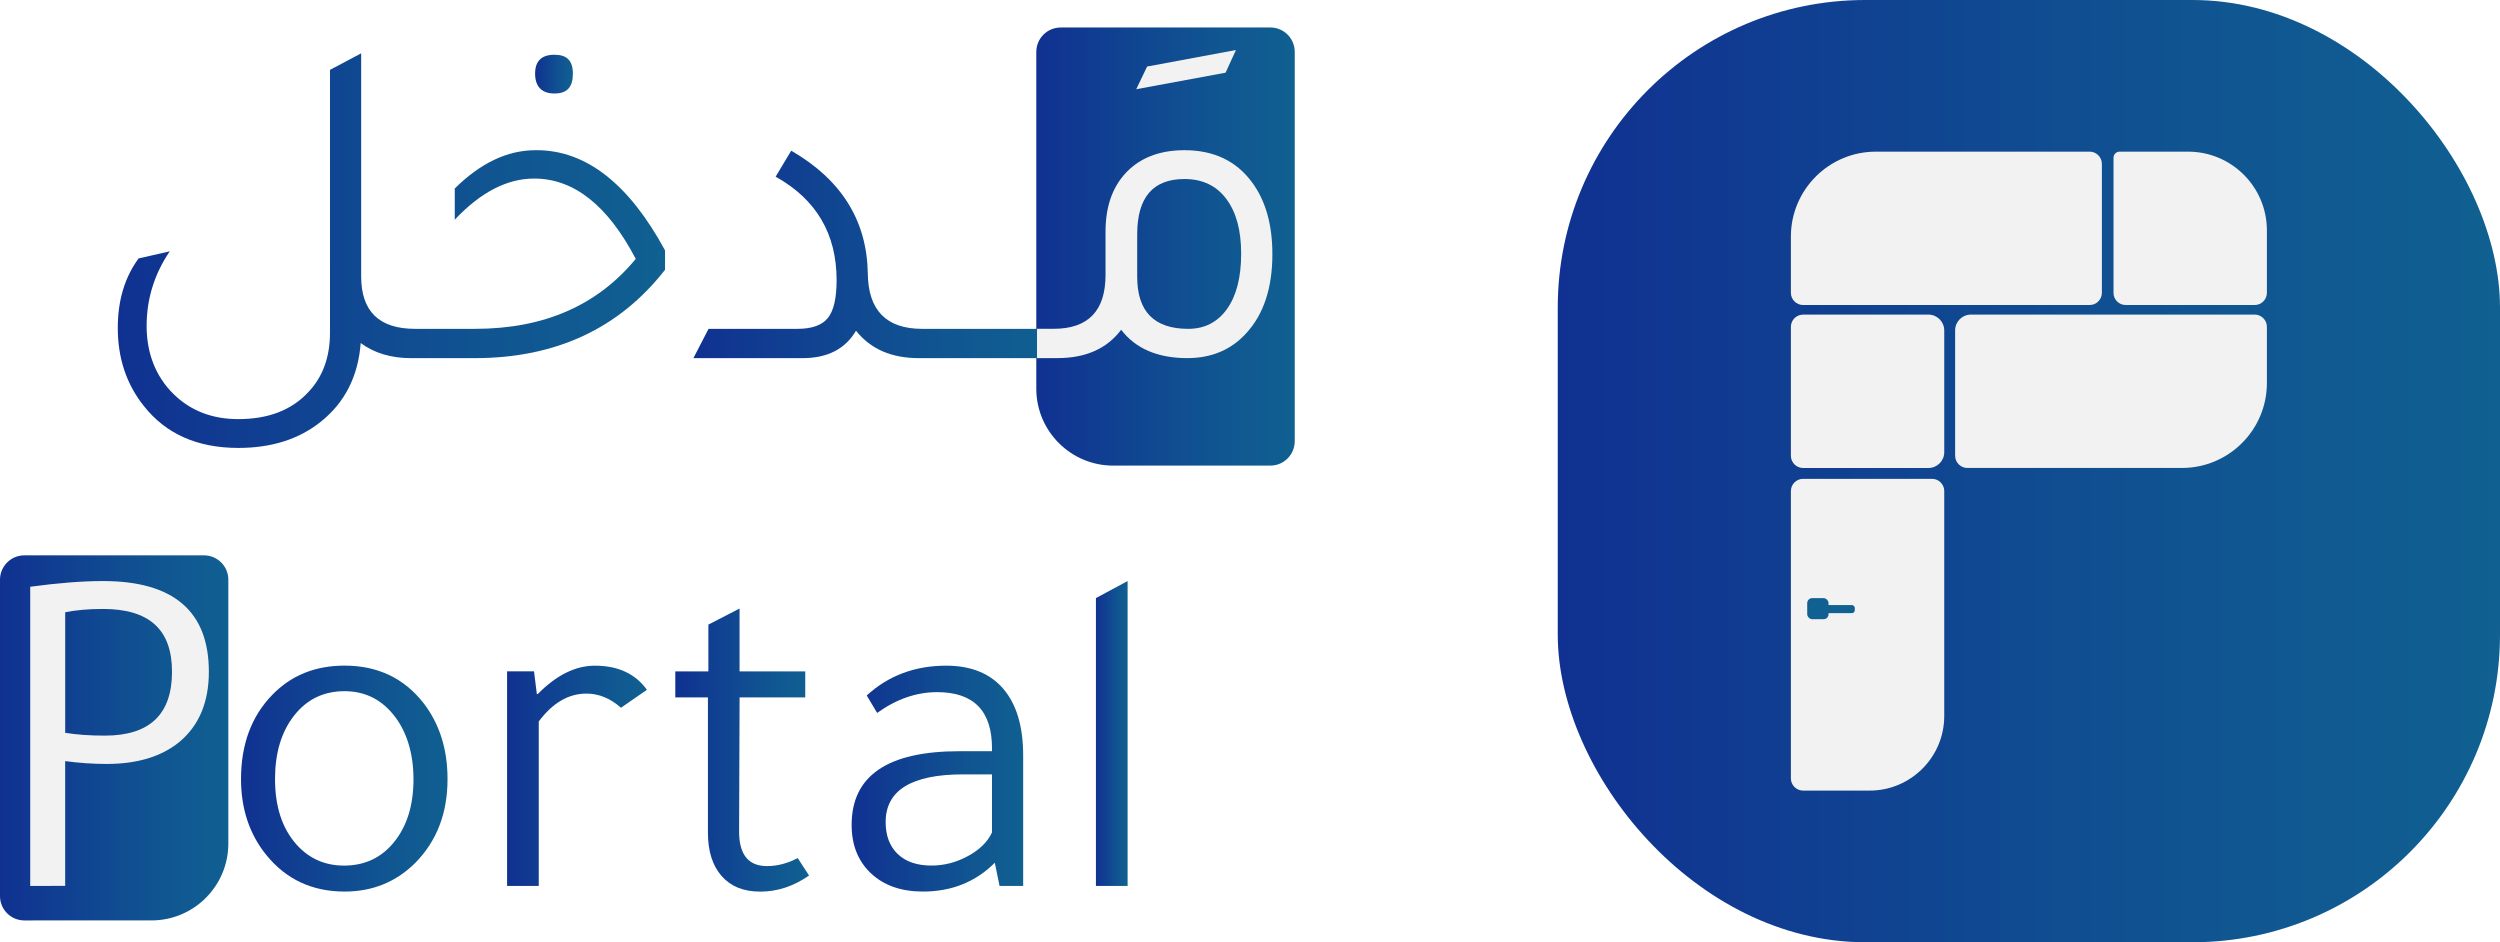 <?xml version="1.0" encoding="UTF-8"?>
<svg id="Layer_2" data-name="Layer 2" xmlns="http://www.w3.org/2000/svg" xmlns:xlink="http://www.w3.org/1999/xlink" viewBox="0 0 875.35 329.92">
  <defs>
    <style>
      .cls-1 {
        fill: url(#New_Gradient_Swatch_copy-5);
      }

      .cls-2 {
        fill: url(#New_Gradient_Swatch_copy-11);
      }

      .cls-3 {
        fill: url(#New_Gradient_Swatch_copy-6);
      }

      .cls-4 {
        filter: url(#drop-shadow-1);
      }

      .cls-5 {
        fill: url(#New_Gradient_Swatch_copy-9);
      }

      .cls-6 {
        fill: url(#New_Gradient_Swatch_copy-7);
      }

      .cls-7 {
        filter: url(#drop-shadow-2);
      }

      .cls-8 {
        fill: url(#New_Gradient_Swatch_copy-2);
      }

      .cls-9 {
        fill: #106091;
      }

      .cls-10 {
        fill: url(#New_Gradient_Swatch_copy-10);
      }

      .cls-11 {
        fill: url(#New_Gradient_Swatch_copy);
      }

      .cls-12 {
        fill: url(#New_Gradient_Swatch_copy-4);
      }

      .cls-13 {
        fill: url(#New_Gradient_Swatch_copy-3);
      }

      .cls-14 {
        fill: url(#New_Gradient_Swatch_copy-8);
      }

      .cls-15 {
        fill: #f2f2f2;
      }
    </style>
    <filter id="drop-shadow-1" filterUnits="userSpaceOnUse">
      <feOffset dx="0" dy="0"/>
      <feGaussianBlur result="blur" stdDeviation="14.17"/>
      <feFlood flood-color="#000" flood-opacity=".2"/>
      <feComposite in2="blur" operator="in"/>
      <feComposite in="SourceGraphic"/>
    </filter>
    <linearGradient id="New_Gradient_Swatch_copy" data-name="New Gradient Swatch copy" x1="0" y1="258.37" x2="79.95" y2="258.37" gradientUnits="userSpaceOnUse">
      <stop offset="0" stop-color="#103191"/>
      <stop offset=".17" stop-color="#103a91"/>
      <stop offset=".69" stop-color="#105591"/>
      <stop offset="1" stop-color="#106091"/>
    </linearGradient>
    <linearGradient id="New_Gradient_Swatch_copy-2" data-name="New Gradient Swatch copy" x1="362.85" y1="86.33" x2="453.34" y2="86.33" xlink:href="#New_Gradient_Swatch_copy"/>
    <linearGradient id="New_Gradient_Swatch_copy-3" data-name="New Gradient Swatch copy" x1="84.38" y1="272.63" x2="156.7" y2="272.63" xlink:href="#New_Gradient_Swatch_copy"/>
    <linearGradient id="New_Gradient_Swatch_copy-4" data-name="New Gradient Swatch copy" x1="177.55" y1="271.63" x2="226.53" y2="271.63" xlink:href="#New_Gradient_Swatch_copy"/>
    <linearGradient id="New_Gradient_Swatch_copy-5" data-name="New Gradient Swatch copy" x1="236.46" y1="262.62" x2="283.29" y2="262.62" xlink:href="#New_Gradient_Swatch_copy"/>
    <linearGradient id="New_Gradient_Swatch_copy-6" data-name="New Gradient Swatch copy" x1="298.18" y1="272.63" x2="358.25" y2="272.63" xlink:href="#New_Gradient_Swatch_copy"/>
    <linearGradient id="New_Gradient_Swatch_copy-7" data-name="New Gradient Swatch copy" x1="383.73" y1="256.82" x2="394.82" y2="256.82" xlink:href="#New_Gradient_Swatch_copy"/>
    <linearGradient id="New_Gradient_Swatch_copy-8" data-name="New Gradient Swatch copy" x1="41.24" y1="87.75" x2="232.86" y2="87.75" xlink:href="#New_Gradient_Swatch_copy"/>
    <linearGradient id="New_Gradient_Swatch_copy-9" data-name="New Gradient Swatch copy" x1="187.36" y1="25.95" x2="200.59" y2="25.95" xlink:href="#New_Gradient_Swatch_copy"/>
    <linearGradient id="New_Gradient_Swatch_copy-10" data-name="New Gradient Swatch copy" x1="242.79" y1="89.08" x2="366.4" y2="89.08" xlink:href="#New_Gradient_Swatch_copy"/>
    <filter id="drop-shadow-2" filterUnits="userSpaceOnUse">
      <feOffset dx="0" dy="0"/>
      <feGaussianBlur result="blur-2" stdDeviation="14.17"/>
      <feFlood flood-color="#000" flood-opacity=".2"/>
      <feComposite in2="blur-2" operator="in"/>
      <feComposite in="SourceGraphic"/>
    </filter>
    <linearGradient id="New_Gradient_Swatch_copy-11" data-name="New Gradient Swatch copy" x1="545.43" y1="164.96" x2="875.35" y2="164.96" xlink:href="#New_Gradient_Swatch_copy"/>
  </defs>
  <g id="_التنظيم" data-name="التنظيم">
    <g class="cls-4">
      <path class="cls-11" d="M8.52,194.45h62.91c4.7,0,8.52,3.82,8.52,8.52v92.39c0,14.86-12.06,26.92-26.92,26.92H8.52c-4.7,0-8.52-3.82-8.52-8.52v-110.79c0-4.7,3.82-8.52,8.52-8.52Z"/>
      <path class="cls-8" d="M371.39,9.62h73.41c4.72,0,8.54,3.83,8.54,8.54V154.49c0,4.72-3.83,8.54-8.54,8.54h-55.02c-14.86,0-26.93-12.07-26.93-26.93V18.17c0-4.72,3.83-8.54,8.54-8.54Z"/>
      <g>
        <path class="cls-15" d="M10.58,310.19v-104.75c9.82-1.32,18.31-1.99,25.48-1.99,24.71,0,37.07,10.59,37.07,31.77,0,10.7-3.48,18.92-10.43,24.66-6.29,5.08-14.73,7.61-25.32,7.61-4.75,0-9.6-.33-14.56-.99v43.69H10.58Zm12.25-95.81v42.2c3.97,.66,8.61,.99,13.9,.99,15.66,0,23.5-7.45,23.5-22.34s-8.05-22.01-24.16-22.01c-5.08,0-9.49,.39-13.24,1.16Z"/>
        <g>
          <path class="cls-13" d="M156.7,272.79c0,11.91-3.75,21.68-11.25,29.29-6.73,6.73-15,10.09-24.82,10.09-11.36,0-20.52-4.3-27.47-12.91-5.85-7.28-8.77-16.11-8.77-26.48,0-12.13,3.64-21.95,10.92-29.46,6.62-6.84,15.06-10.26,25.32-10.26,11.58,0,20.79,4.36,27.63,13.07,5.63,7.28,8.44,16.16,8.44,26.64Zm-60.4,0c0,9.6,2.48,17.21,7.45,22.84,4.41,4.96,9.98,7.45,16.71,7.45,7.28,0,13.16-2.78,17.62-8.36,4.47-5.57,6.7-12.88,6.7-21.93s-2.43-17.1-7.28-22.84c-4.41-5.3-10.04-7.94-16.88-7.94-7.28,0-13.16,2.84-17.62,8.52-4.47,5.68-6.7,13.1-6.7,22.26Z"/>
          <path class="cls-12" d="M226.53,241.52l-9.1,6.29c-3.75-3.31-7.78-4.96-12.08-4.96-6.29,0-11.86,3.26-16.71,9.76v57.59h-11.09v-75.13h9.43l.99,7.94h.33c6.51-6.62,13.18-9.93,20.02-9.93,8.05,0,14.12,2.81,18.2,8.44Z"/>
          <path class="cls-1" d="M258.96,244.17l-.17,47c0,8.05,3.25,12.08,9.76,12.08,3.64,0,7.22-.94,10.76-2.81l3.97,6.12c-5.41,3.75-11.09,5.63-17.04,5.63s-10.37-1.82-13.57-5.46c-3.2-3.64-4.8-8.71-4.8-15.22v-47.33h-11.42v-9.1h11.58v-16.38l10.92-5.63v22.01h23v9.1h-23Z"/>
          <path class="cls-3" d="M358.25,310.19h-8.27l-1.66-8.11c-6.73,6.73-15.12,10.09-25.15,10.09-7.61,0-13.68-2.12-18.2-6.37-4.52-4.25-6.78-9.9-6.78-16.96,0-17.21,12.58-25.81,37.73-25.81h11.42v-.99c0-13.13-6.4-19.69-19.2-19.69-7.28,0-14.29,2.43-21.02,7.28l-3.64-6.12c7.61-6.95,16.88-10.43,27.8-10.43,8.71,0,15.39,2.7,20.02,8.11,4.63,5.41,6.95,13.18,6.95,23.33v45.67Zm-10.92-39.05h-10.09c-18.09,0-27.14,5.57-27.14,16.71,0,4.74,1.41,8.47,4.22,11.17,2.81,2.7,6.76,4.05,11.83,4.05,4.41,0,8.66-1.1,12.74-3.31,4.08-2.21,6.89-4.96,8.44-8.27v-20.35Z"/>
          <path class="cls-6" d="M394.82,203.46v106.73h-11.09v-100.78l11.09-5.96Z"/>
        </g>
      </g>
      <g>
        <g>
          <path class="cls-14" d="M232.86,87.67v6.79c-16.11,20.63-38.33,30.94-66.68,30.94h-22.18c-7.06,0-12.96-1.76-17.7-5.29-.89,11.69-5.58,20.9-14.07,27.63-7.61,6.07-17.21,9.1-28.79,9.1-14.34,0-25.38-4.91-33.1-14.72-6.07-7.62-9.1-16.72-9.1-27.31,0-9.6,2.43-17.7,7.28-24.32l10.92-2.49c-5.4,7.95-8.1,16.66-8.1,26.15s3.14,17.65,9.43,23.83c5.95,5.84,13.51,8.77,22.67,8.77,10.59,0,18.8-3.2,24.65-9.6,4.97-5.29,7.45-12.19,7.45-20.68V24.46l10.92-5.79V96.78c0,12.24,6.29,18.36,18.87,18.36h21.01c24.05,0,42.8-8.16,56.26-24.49-9.82-18.75-21.67-28.13-35.57-28.13-9.49,0-18.76,4.8-27.8,14.4v-10.92c9.04-8.94,18.47-13.41,28.29-13.41h.33c17.32,0,32.33,11.7,45.01,35.08Z"/>
          <path class="cls-5" d="M194.14,19.17c-4.52,0-6.78,2.2-6.78,6.62s2.26,6.95,6.78,6.95,6.45-2.32,6.45-6.95-2.15-6.62-6.45-6.62Z"/>
          <path class="cls-10" d="M366.4,115.14v10.26h-44.68c-9.59,0-16.93-3.2-22-9.6-3.76,6.4-9.99,9.6-18.7,9.6h-38.23l5.3-10.26h31.11c5.07,0,8.63-1.26,10.67-3.8s3.06-6.95,3.06-13.24c0-16.22-7.12-28.3-21.35-36.24l5.46-9.1c17.55,10.15,26.48,24.43,26.81,42.86,.11,13.01,6.46,19.52,19.03,19.52h43.52Z"/>
        </g>
        <g>
          <path class="cls-15" d="M397.84,31.24l3.81-7.94,31.11-5.79-3.64,7.94-31.28,5.79Z"/>
          <path class="cls-15" d="M387.09,81.05c0-9.38,2.81-16.66,8.44-21.84,4.85-4.41,11.25-6.62,19.2-6.62,10.26,0,18.15,3.75,23.66,11.25,4.74,6.4,7.12,14.78,7.12,25.15,0,11.81-3.04,21.02-9.1,27.63-5.29,5.85-12.19,8.77-20.68,8.77-10.37,0-18.09-3.31-23.17-9.93-4.96,6.62-12.41,9.93-22.34,9.93h-7.12v-10.26h5.79c12.13,0,18.2-6.29,18.2-18.86v-15.22Zm11.09,15.89c0,12.14,5.96,18.2,17.87,18.2,5.73,0,10.26-2.32,13.57-6.95s4.96-11.09,4.96-19.36-1.74-14.56-5.21-19.2c-3.47-4.63-8.36-6.95-14.64-6.95-11.03,0-16.55,6.45-16.55,19.36v14.89Z"/>
        </g>
      </g>
    </g>
    <g class="cls-7">
      <rect class="cls-2" x="545.43" y="0" width="329.92" height="329.92" rx="107.7" ry="107.7"/>
    </g>
    <g>
      <path class="cls-15" d="M631.34,167.66h45.14c2.36,0,4.28,1.92,4.28,4.28v78.75c0,14.42-11.71,26.13-26.13,26.13h-23.29c-2.36,0-4.28-1.92-4.28-4.28v-100.6c0-2.36,1.92-4.28,4.28-4.28Z"/>
      <path class="cls-15" d="M631.34,53.1h100.32c2.36,0,4.28,1.92,4.28,4.28v19.67c0,16.42-13.33,29.75-29.75,29.75h-74.86c-2.36,0-4.28-1.92-4.28-4.28V57.38c0-2.36,1.92-4.28,4.28-4.28Z" transform="translate(1363 159.9) rotate(180)"/>
      <path class="cls-15" d="M744.3,53.1h47.31c1.17,0,2.12,.95,2.12,2.12v23.99c0,15.23-12.36,27.59-27.59,27.59h-21.83c-2.36,0-4.28-1.92-4.28-4.28V57.36c0-2.36,1.91-4.27,4.27-4.27Z" transform="translate(686.93 846.83) rotate(-90)"/>
      <path class="cls-15" d="M690.09,110.15h99.36c2.36,0,4.28,1.92,4.28,4.28v19.67c0,16.42-13.33,29.75-29.75,29.75h-75.13c-2.36,0-4.28-1.92-4.28-4.28v-43.9c0-3.05,2.47-5.52,5.52-5.52Z"/>
      <path class="cls-15" d="M631.34,110.15h43.86c3.07,0,5.56,2.49,5.56,5.56v42.62c0,3.05-2.48,5.53-5.53,5.53h-43.89c-2.36,0-4.28-1.92-4.28-4.28v-45.14c0-2.36,1.92-4.28,4.28-4.28Z"/>
      <g>
        <rect class="cls-9" x="636.81" y="211.85" width="12.63" height="2.84" rx="1.03" ry="1.03"/>
        <rect class="cls-9" x="632.78" y="209.43" width="7.46" height="7.38" rx="1.74" ry="1.74"/>
      </g>
    </g>
  </g>
</svg>